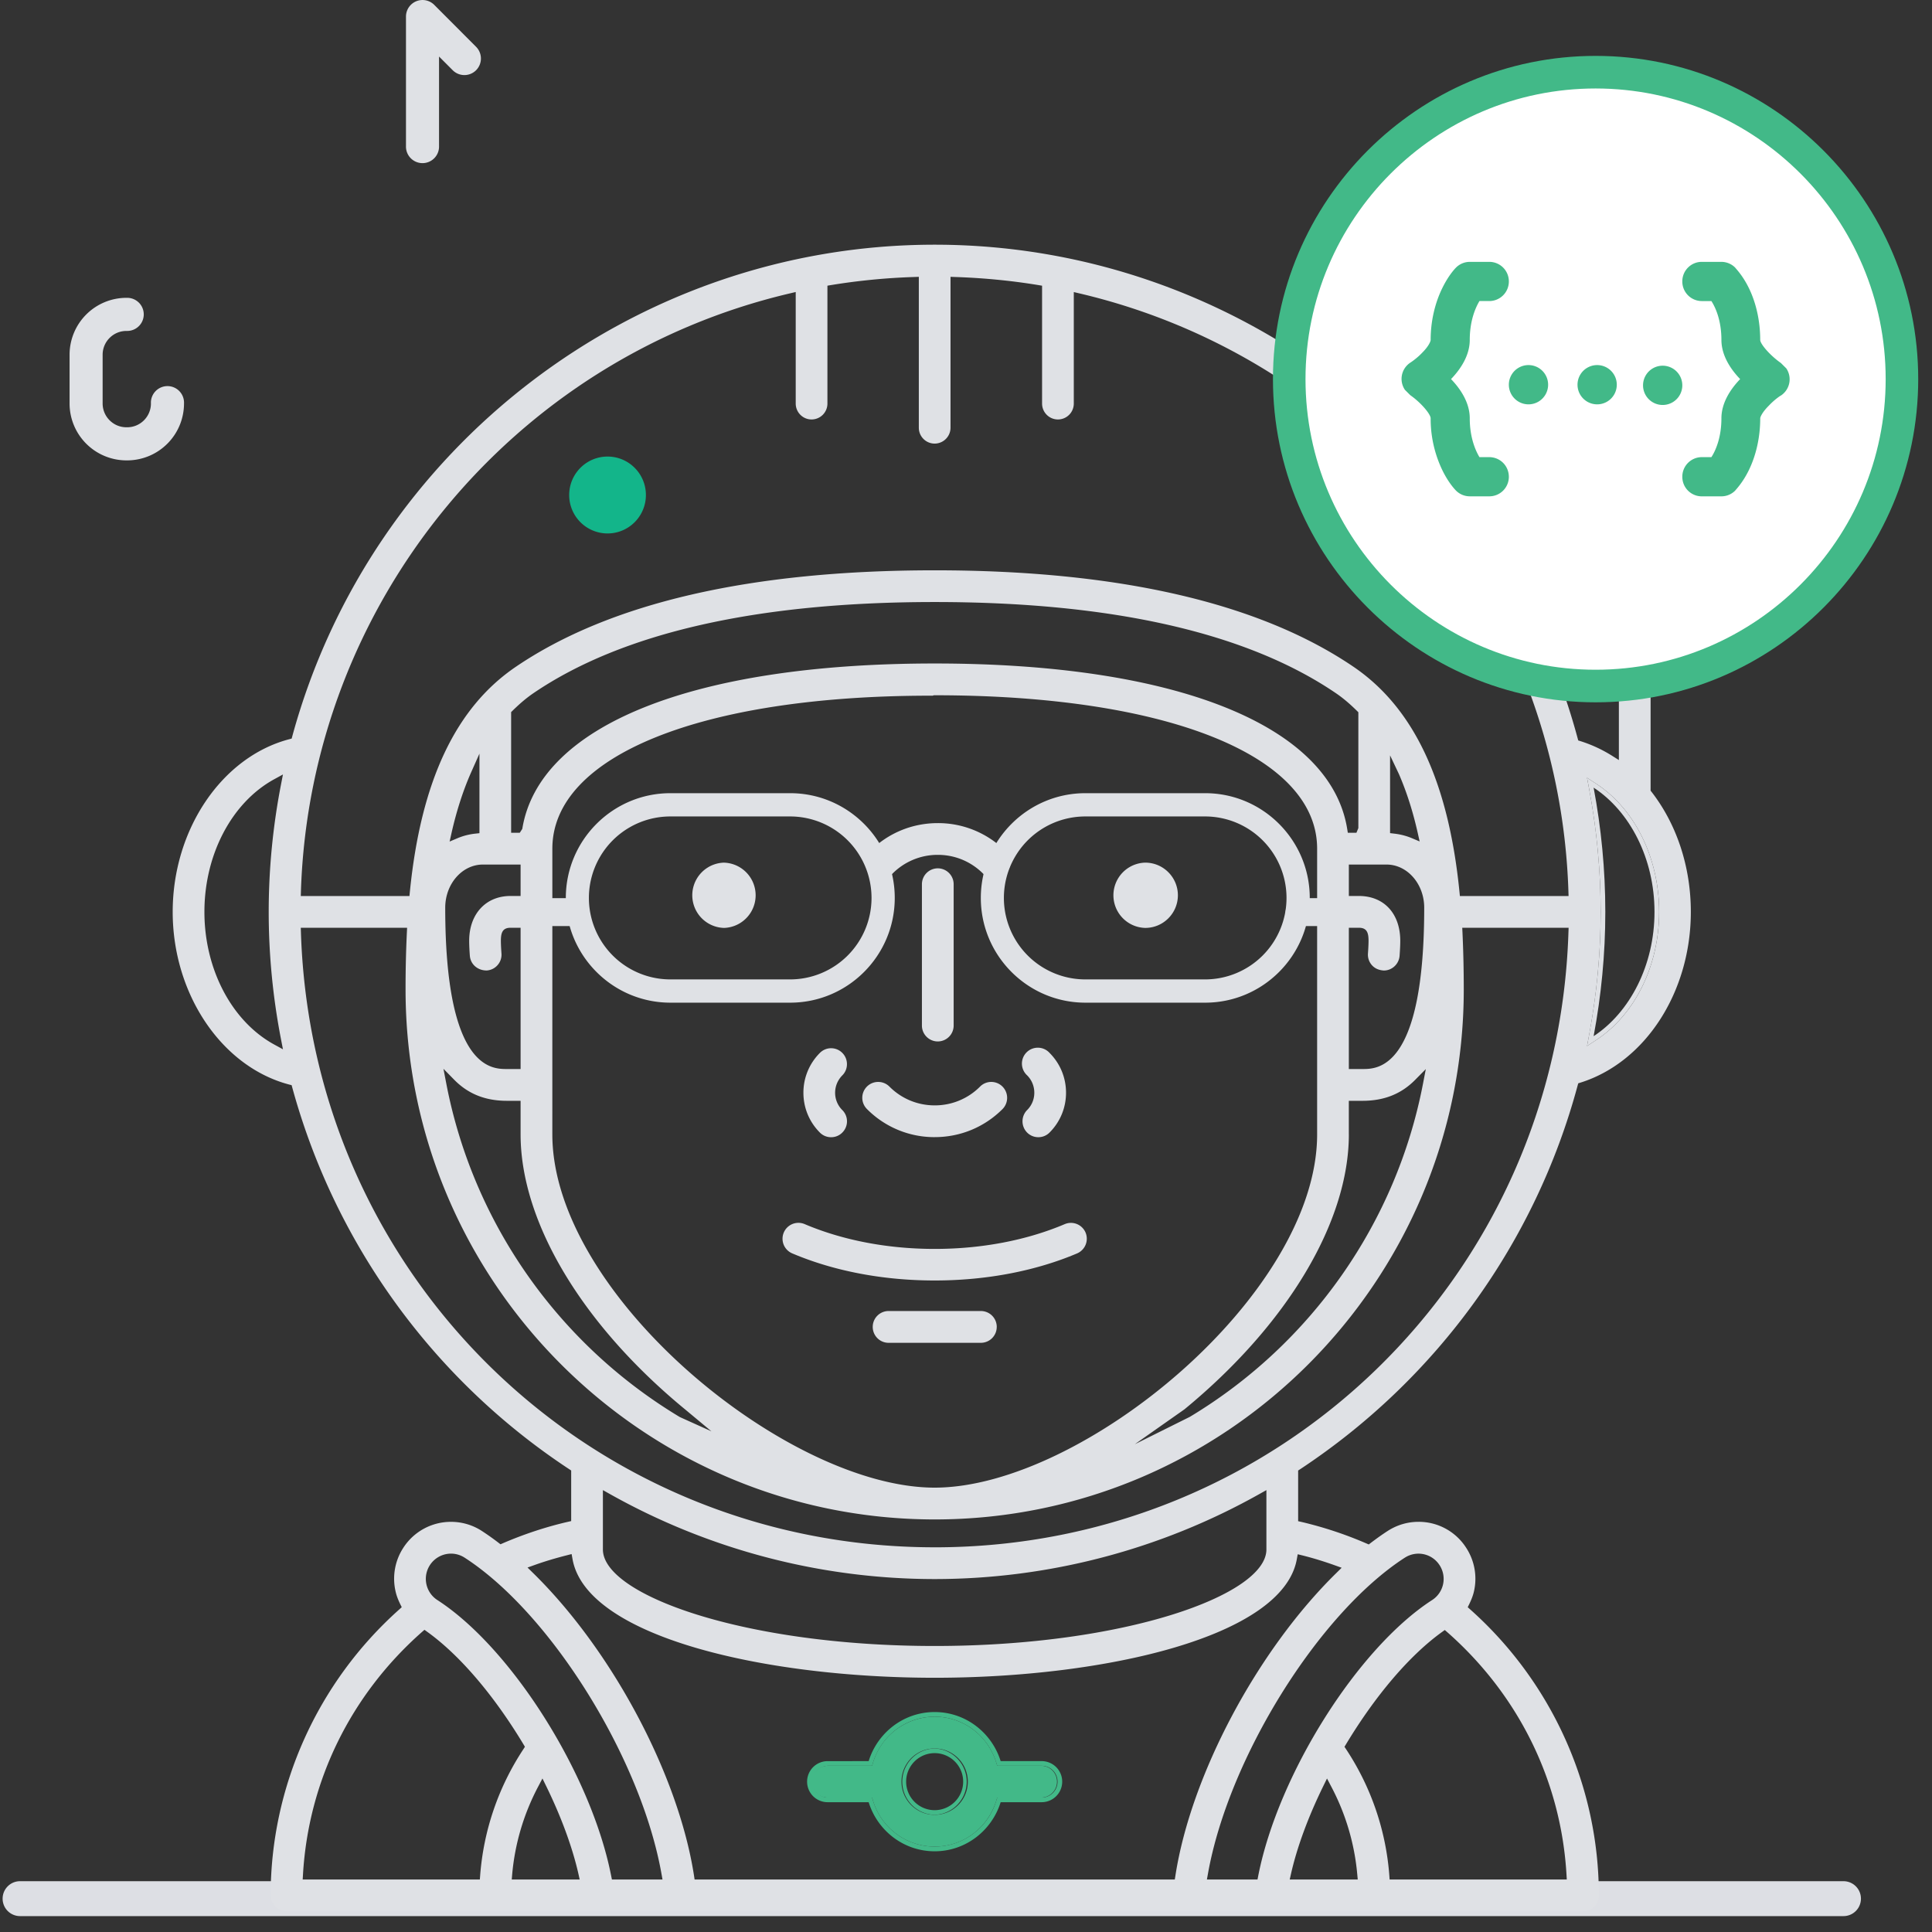 <svg width="98" height="98" viewBox="0 0 98 98" xmlns="http://www.w3.org/2000/svg"><rect x="0" y="0" width="98" height="98" fill="#333333" stroke="none"/><title>welcome-illustration</title><g fill="none" fill-rule="evenodd"><path d="M93.51 97.194H1.017a.884.884 0 0 1-.884-.885c0-.489.395-.886.884-.886H93.51a.885.885 0 0 1 0 1.771" fill="#DDDFE4"/><path d="M22.963 3.562a.838.838 0 0 0 1.187 0 .843.843 0 0 0 0-1.187L22.025.245a.84.84 0 0 0-1.432.595v6.567a.839.839 0 1 0 1.677 0V2.868l.693.694zM6.452 23.353a2.888 2.888 0 0 0 2.882-2.887.84.84 0 1 0-1.678 0c0 .666-.54 1.207-1.204 1.207h-.041c-.664 0-1.205-.541-1.205-1.207v-2.472c0-.666.541-1.207 1.205-1.207h.041a.84.84 0 0 0 0-1.68h-.041a2.887 2.887 0 0 0-2.882 2.887v2.472a2.888 2.888 0 0 0 2.882 2.887h.041zM58.093 43.757a1.656 1.656 0 0 0 0 3.311c.912 0 1.655-.742 1.655-1.656 0-.912-.743-1.655-1.655-1.655M47.569 52.827a.807.807 0 0 0 .805-.806v-7.168a.807.807 0 0 0-.805-.807.807.807 0 0 0-.805.807v7.168c0 .445.362.806.805.806M55.064 62.52a.806.806 0 0 0-1.056-.426c-1.937.821-4.218 1.257-6.595 1.257-2.378 0-4.659-.436-6.598-1.259a.806.806 0 0 0-.63 1.485c2.119.9 4.616 1.375 7.226 1.375 2.608 0 5.106-.476 7.225-1.374a.81.81 0 0 0 .428-1.058M50.56 67.307a.806.806 0 0 0-.806-.806h-4.68a.805.805 0 0 0-.805.806c0 .445.36.807.804.807h4.681a.806.806 0 0 0 .805-.807M52.465 55.429c0 .33-.128.643-.364.878a.812.812 0 0 0 0 1.142.797.797 0 0 0 .568.235.796.796 0 0 0 .568-.235c.54-.54.837-1.258.837-2.02 0-.763-.296-1.48-.834-2.02a.806.806 0 1 0-1.139 1.138c.235.236.364.55.364.882" fill="#DFE1E5"/><path d="M52.838 91.18h-2.253l-.052.167a3.268 3.268 0 0 1-3.123 2.32 3.268 3.268 0 0 1-3.123-2.32l-.052-.167H41.98a.807.807 0 0 1 0-1.612h2.255l.052-.166c.432-1.39 1.687-2.323 3.123-2.323 1.435 0 2.69.933 3.123 2.323l.052.166h2.253a.806.806 0 0 1 0 1.612m0-1.848h-2.08c-.447-1.435-1.77-2.489-3.348-2.489-1.58 0-2.902 1.054-3.348 2.49H41.98a1.04 1.04 0 0 0-1.04 1.04 1.04 1.04 0 0 0 1.04 1.043h2.082c.446 1.436 1.769 2.49 3.348 2.49 1.578 0 2.901-1.054 3.348-2.49h2.08a1.041 1.041 0 0 0 0-2.084" fill="#42B988"/><path d="M47.41 91.82a1.446 1.446 0 0 1 0-2.893 1.446 1.446 0 0 1 0 2.893m0-3.13a1.684 1.684 0 0 0 0 3.367 1.684 1.684 0 0 0 0-3.366" fill="#42B988"/><path d="M81.429 46.256c0-2.155-.209-4.26-.593-6.304 1.84 1.2 3.088 3.601 3.088 6.303 0 2.701-1.248 5.1-3.088 6.305.384-2.045.593-4.15.593-6.304zm-.927 6.805l.462-.304c1.97-1.288 3.195-3.78 3.195-6.502 0-2.723-1.224-5.215-3.195-6.502l-.462-.302.102.544c.391 2.084.589 4.19.589 6.261 0 2.07-.198 4.176-.59 6.26l-.1.545z" fill="#DFE1E5"/><path d="M47.41 78.486c-17.464 0-31.583-13.696-32.145-31.18l-.008-.244h5.393l-.012.248a59.73 59.73 0 0 0-.066 2.875c0 14.827 12.04 26.888 26.849 26.888 14.793-.006 26.828-12.067 26.828-26.888 0-.931-.02-1.898-.065-2.876l-.012-.247h5.395l-.009.245c-.564 17.483-14.686 31.18-32.148 31.18zm-16.828.111v-3.012l.35.197a33.675 33.675 0 0 0 16.478 4.316 33.67 33.67 0 0 0 16.477-4.316l.351-.197v3.012c0 2.31-7.197 4.895-16.83 4.895-9.63 0-16.826-2.585-16.826-4.895zm35.489.302c.525.132 1.058.294 1.63.498l.354.127-.268.265c-4.016 3.937-7.372 10.248-8.164 15.347l-.032.2H35.233l-.03-.2c-.793-5.11-4.155-11.425-8.175-15.358l-.27-.265.355-.127c.502-.18 1.037-.341 1.637-.494l.245-.063.045.25c.695 3.957 9.77 6.025 18.372 6.025 8.595 0 17.665-2.067 18.369-6.017l.045-.248.245.06zm5.189.114a1.272 1.272 0 0 1 1.763.382 1.277 1.277 0 0 1-.38 1.768c-3.77 2.435-7.807 8.838-8.819 13.983l-.037.19H61.22l.05-.277c1.041-5.872 5.615-13.22 9.989-16.046zm2.167 3.791c3.613 3.188 5.755 7.55 6.033 12.282l.015.25h-8.987l-.016-.22a13.43 13.43 0 0 0-2.191-6.386l-.083-.125.078-.128c1.498-2.484 3.222-4.504 4.858-5.686l.152-.11.141.123zm-8.006 12.532l.065-.289c.304-1.339.864-2.866 1.622-4.417l.204-.417.215.41a11.754 11.754 0 0 1 1.32 4.456l.024.257h-3.45zm-34.382 0L31 95.145c-1.011-5.144-5.048-11.547-8.813-13.982a1.28 1.28 0 0 1 .69-2.356c.244 0 .484.071.691.205 4.374 2.825 8.947 10.174 9.987 16.044l.05.28h-2.567zm-5.08 0l.021-.257c.14-1.563.584-3.063 1.32-4.457l.216-.41.204.417c.753 1.543 1.313 3.07 1.62 4.418l.064.29h-3.446zm-1.62 0h-8.985l.015-.251c.278-4.738 2.416-9.102 6.02-12.29l.142-.124.152.11c1.639 1.18 3.366 3.204 4.868 5.696l.076.128-.08.125a13.467 13.467 0 0 0-2.19 6.387l-.017.218zm44.08-37.8v-1.698h.697c1.087 0 1.958-.346 2.661-1.056l.547-.553-.147.764C70.82 62.017 66.51 68.17 60.353 71.87l-2.79 1.388 2.52-1.772c5.22-4.295 8.337-9.509 8.337-13.948zm-40.402 0l.001-14.488c0-4.711 7.562-7.76 19.181-7.76h.116l.05-.021h.054c11.78 0 19.392 3.055 19.392 7.781v14.49c0 8.13-11.91 17.916-19.398 17.922-7.483-.001-19.396-9.79-19.396-17.923zm-4.976-2.765c.705.718 1.578 1.067 2.67 1.067h.696v1.7c0 4.443 3.12 9.66 8.35 13.957l1.33 1.108-1.602-.723c-6.171-3.703-10.488-9.863-11.843-16.897l-.148-.769.547.557zm45.86-12.764l-.097.236h-.436l-.032-.199c-.851-5.253-8.67-8.389-20.917-8.389h-.009c-12.246 0-20.065 3.136-20.917 8.39l-.128.198h-.438V36.12l.072-.069c.381-.375.722-.661 1.074-.9 4.51-3.061 11.35-4.613 20.337-4.613s15.831 1.552 20.34 4.615c.355.24.7.529 1.082.906l.07.07v5.877zm1.61.253v-3.944l.45.95c.389.896.708 1.895.95 2.97l.1.446-.42-.177a3.297 3.297 0 0 0-.873-.22l-.208-.025zm1.732 3.783c0 8.183-2.354 8.183-3.127 8.183h-.696V47.06h.509c.408 0 .49.255.49.664 0 .248-.03.643-.03.643a.8.8 0 0 0 .195.585c.141.161.337.26.61.277.419 0 .77-.33.8-.752 0-.002.034-.438.034-.753 0-1.383-.824-2.276-2.1-2.276h-.508v-1.594h1.911c1.055 0 1.912.983 1.912 2.19zm-49.436-3.356l.1-.448c.25-1.1.574-2.105.96-2.992l.453-1.018v4.034l-.21.023a3.187 3.187 0 0 0-.88.222l-.423.179zm1.688 1.167h1.912v1.594h-.51c-1.255 0-2.098.914-2.098 2.276 0 .316.033.75.034.755.03.418.377.748.852.748h.007a.795.795 0 0 0 .55-.275.796.796 0 0 0 .195-.585s-.03-.394-.03-.643c0-.409.083-.664.49-.664h.51v7.166h-.695c-.773 0-3.128 0-3.128-8.183 0-1.206.857-2.189 1.911-2.189zm-9.23 1.351c.468-14.536 10.67-27.007 24.808-30.324l.29-.069v5.658c0 .445.36.807.803.807a.806.806 0 0 0 .805-.807v-5.979l.197-.033a32.57 32.57 0 0 1 4.195-.407l.244-.009v7.653c0 .445.36.806.803.806a.807.807 0 0 0 .805-.806v-7.653l.243.009c1.425.047 2.84.184 4.203.408l.198.033v5.978c0 .445.36.807.805.807a.806.806 0 0 0 .804-.807v-5.655l.288.068c14.136 3.319 24.334 15.789 24.801 30.322l.008.246h-5.513l-.021-.214c-.56-5.605-2.32-9.34-5.38-11.418-4.778-3.244-11.924-4.89-21.24-4.89-9.315 0-16.46 1.646-21.24 4.89-3.062 2.076-4.821 5.81-5.381 11.418l-.021.214h-5.512l.008-.246zm-1.008 7.527l.096.493-.44-.24c-2.153-1.176-3.544-3.817-3.544-6.73 0-2.912 1.39-5.553 3.544-6.73l.44-.241-.096.493a33.954 33.954 0 0 0-.627 6.478c0 2.16.211 4.341.627 6.477zm66.347-12.737l-.102-.544.462.302c1.97 1.287 3.195 3.78 3.195 6.502 0 2.723-1.224 5.214-3.195 6.502l-.462.304.102-.545c.391-2.084.589-4.19.589-6.26a34.02 34.02 0 0 0-.59-6.261zm-14.65 34.528c6.92-4.572 11.917-11.477 14.067-19.446l.035-.126.122-.038c3.29-1.039 5.589-4.598 5.589-8.658 0-2.27-.707-4.431-1.99-6.084l-.051-.065v-8.209l.11-.07c.501-.317.8-.858.8-1.446 0-.948-.769-1.718-1.714-1.718s-1.715.77-1.715 1.718c0 .588.3 1.129.8 1.447l.11.07v6.655l-.36-.226a6.949 6.949 0 0 0-1.579-.73l-.122-.038-.035-.127c-3.976-14.731-17.387-25.02-32.61-25.02-15.175 0-28.573 10.247-32.581 24.921l-.035.131-.132.035c-3.42.905-5.903 4.588-5.903 8.756s2.482 7.852 5.901 8.756l.132.034.036.133A33.888 33.888 0 0 0 28.867 74.52l.106.07v2.566l-.183.042c-1.096.253-2.2.618-3.276 1.08l-.126.055-.109-.083a13.338 13.338 0 0 0-.839-.594 2.864 2.864 0 0 0-1.563-.461 2.87 2.87 0 0 0-2.428 1.33 2.872 2.872 0 0 0-.39 2.172c.043.206.12.419.24.667l.079.16-.132.12c-4.142 3.698-6.517 8.981-6.517 14.495 0 .445.362.807.805.807h65.762a.8.8 0 0 0 .805-.807c0-5.517-2.376-10.799-6.516-14.493l-.135-.12.078-.16c.124-.254.202-.469.245-.674a2.869 2.869 0 0 0-.4-2.178 2.853 2.853 0 0 0-2.421-1.32c-.555 0-1.096.161-1.565.465-.283.182-.566.386-.849.6l-.108.083-.126-.054a19.576 19.576 0 0 0-3.273-1.085l-.183-.041v-2.57l.106-.07z" fill="#DFE1E5"/><path d="M47.414 57.68c1.3 0 2.52-.505 3.438-1.422a.81.81 0 0 0 0-1.14.802.802 0 0 0-1.139-.001 3.226 3.226 0 0 1-2.3.953c-.869 0-1.685-.339-2.297-.953a.798.798 0 0 0-.57-.236.804.804 0 0 0-.568 1.376 4.817 4.817 0 0 0 3.436 1.424M47.57 41.752c-1.3 0-2.522.505-3.439 1.423a.81.81 0 0 0 0 1.14.802.802 0 0 0 1.139.001 3.226 3.226 0 0 1 2.3-.954c.87 0 1.685.34 2.297.953a.798.798 0 0 0 .57.236.804.804 0 0 0 .568-1.376 4.817 4.817 0 0 0-3.436-1.423M36.731 43.757a1.656 1.656 0 0 0 0 3.311 1.656 1.656 0 0 0 0-3.31M42.725 53.407a.8.8 0 0 0-1.138.003 2.843 2.843 0 0 0-.834 2.02c0 .763.297 1.48.836 2.02a.796.796 0 0 0 .568.235.792.792 0 0 0 .57-.237.804.804 0 0 0-.001-1.14 1.234 1.234 0 0 1-.365-.878c0-.33.13-.644.366-.883a.795.795 0 0 0 .234-.57.8.8 0 0 0-.236-.57" fill="#DFE1E5"/><path d="M34.005 41.414a4.133 4.133 0 0 0 0 8.266h6.076a4.134 4.134 0 0 0 4.127-4.133 4.134 4.134 0 0 0-4.127-4.133h-6.076zm6.076 9.446h-6.076c-2.924 0-5.304-2.384-5.304-5.313 0-2.93 2.38-5.313 5.304-5.313h6.076c2.926 0 5.305 2.384 5.305 5.313 0 2.93-2.38 5.313-5.305 5.313zM55.055 41.414a4.133 4.133 0 0 0 0 8.266h6.077a4.134 4.134 0 0 0 4.126-4.133 4.134 4.134 0 0 0-4.126-4.133h-6.077zm6.077 9.446h-6.077c-2.924 0-5.303-2.384-5.303-5.313 0-2.93 2.38-5.313 5.303-5.313h6.077c2.925 0 5.305 2.384 5.305 5.313 0 2.93-2.38 5.313-5.305 5.313z" fill="#DFE1E5"/><path d="M67.821 46.975h-1.896a.708.708 0 0 1 0-1.417h1.896a.708.708 0 1 1 0 1.417M28.993 46.975h-1.897a.708.708 0 0 1 0-1.417h1.897a.708.708 0 1 1 0 1.417" fill="#DFE1E5"/><g><path d="M28.872 25.109c0-1.077.871-1.95 1.946-1.95 1.074 0 1.945.873 1.945 1.95s-.871 1.95-1.945 1.95a1.947 1.947 0 0 1-1.946-1.95" fill="#13B58A"/><path d="M47.41 92.056a1.683 1.683 0 0 1 0-3.366 1.683 1.683 0 0 1 0 3.366m5.428-2.487h-2.253l-.051-.167c-.433-1.39-1.688-2.322-3.124-2.322a3.268 3.268 0 0 0-3.124 2.322l-.052.167h-2.253a.805.805 0 0 0 0 1.611h2.253l.052.166a3.268 3.268 0 0 0 3.124 2.322c1.436 0 2.691-.933 3.124-2.322l.051-.166h2.253a.806.806 0 0 0 0-1.611" fill="#42B988"/><path d="M65.396 19.23c0-8.598 6.957-15.568 15.54-15.568 8.583 0 15.54 6.97 15.54 15.568 0 8.598-6.957 15.567-15.54 15.567-8.583 0-15.54-6.97-15.54-15.567" fill="#FFF"/><path d="M80.936 4.488c-8.115 0-14.715 6.613-14.715 14.741 0 8.13 6.6 14.743 14.715 14.743 8.114 0 14.714-6.613 14.714-14.743 0-8.128-6.6-14.741-14.714-14.741m0 31.137c-9.025 0-16.366-7.355-16.366-16.396 0-9.04 7.341-16.394 16.366-16.394 9.024 0 16.365 7.355 16.365 16.394 0 9.041-7.341 16.396-16.365 16.396" fill="#42B988"/><path d="M75.536 23.188c.559 0 1 .442 1 1.003a.99.99 0 0 1-1 .985h-.983a.99.99 0 0 1-.696-.289c-.067-.068-.373-.39-.678-1.002a6.027 6.027 0 0 1-.61-2.668c0-.204-.475-.781-1.034-1.172l-.272-.272a.987.987 0 0 1 .272-1.376s.322-.203.61-.51c.356-.356.424-.594.424-.645 0-.952.219-1.886.61-2.667.305-.612.61-.935.678-1.003a.99.99 0 0 1 .696-.289h.983a.99.99 0 0 1 1 .986.993.993 0 0 1-1 1.002h-.491c-.205.34-.492 1.003-.492 1.971 0 .782-.458 1.478-.95 1.987.492.51.95 1.207.95 1.988 0 .969.287 1.631.492 1.971h.491zM86.319 15.271a.99.99 0 0 1-.984-1.002c0-.543.442-.986.984-.986h1c.254 0 .51.103.696.29.05.068.372.39.677 1.001.39.782.594 1.716.594 2.668 0 .204.492.781 1.05 1.172l.273.272a.989.989 0 0 1-.272 1.377c-.017 0-.322.203-.61.51-.357.355-.44.593-.44.644 0 .952-.206 1.886-.595 2.667-.305.612-.627.936-.677 1.003a.987.987 0 0 1-.697.29h-1a.987.987 0 0 1-.983-.987.99.99 0 0 1 .984-1.002h.491c.22-.339.508-1.003.508-1.97 0-.782.459-1.479.95-1.988-.491-.51-.95-1.207-.95-1.988 0-.968-.288-1.63-.508-1.97h-.491z" fill="#42B988"/><path d="M78.528 19.514a.996.996 0 1 1-1.992.001.996.996 0 0 1 1.992-.001M82.011 19.514a.996.996 0 1 1-1.992.001.996.996 0 0 1 1.992-.001M85.334 19.514a.996.996 0 1 1-1.991.001.996.996 0 0 1 1.991-.001" fill="#42B988"/></g></g></svg>